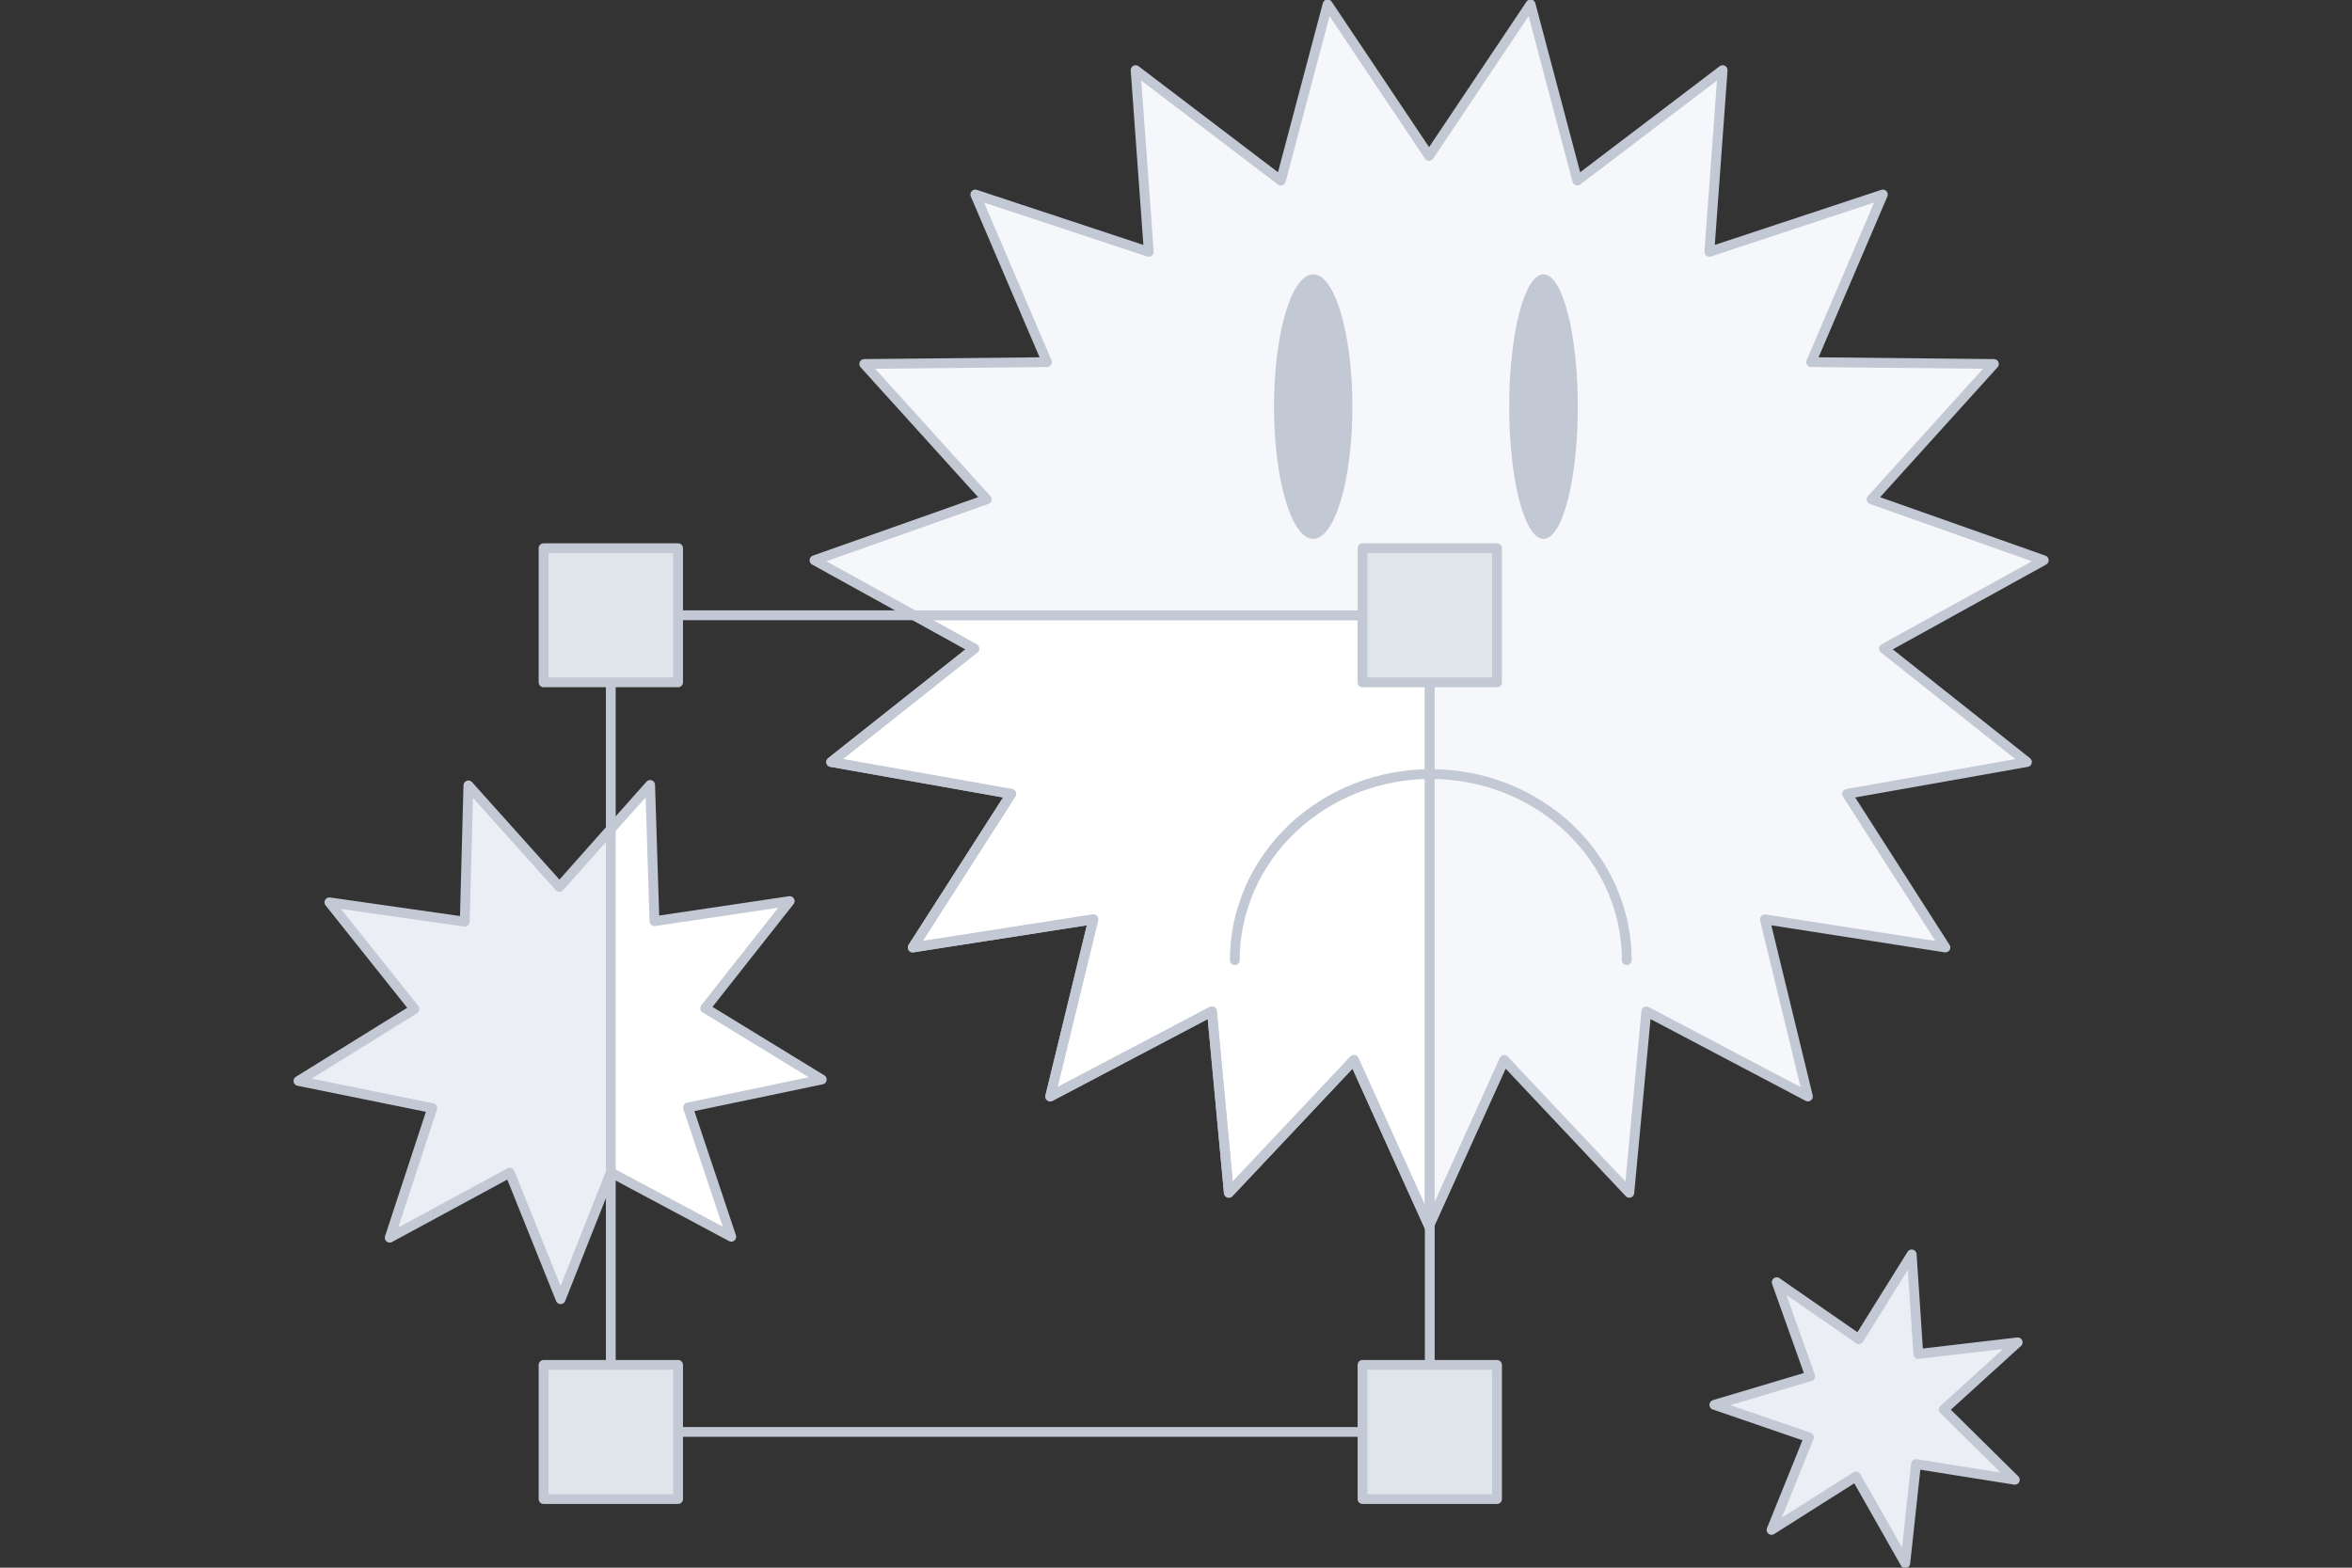 <svg width="240" height="160" viewBox="0 0 240 160" fill="none" xmlns="http://www.w3.org/2000/svg">
<rect x="0" y="0" width="240" height="160" fill="#333333" stroke="none"/>
<g clip-path="url(#clip0_33215_39231)">
<path d="M145.894 62.797V124.983L145.824 125.144L138.157 108.185L125.392 121.74L123.665 103.22L107.167 111.91L111.562 93.829L93.137 96.704L103.182 81.026L84.817 77.773L99.418 66.2L93.267 62.797H145.894Z" fill="white" stroke="#C2C8D4" stroke-linecap="round" stroke-linejoin="round"/>
<path d="M206.832 77.772L188.477 81.026L198.512 96.703L180.087 93.829L184.482 111.909L167.994 103.22L166.257 121.739L153.492 108.184L145.894 124.982V62.796H93.267L83.111 57.181L100.683 50.964L88.188 37.149L106.835 36.959L99.519 19.85L117.223 25.706L115.878 7.156L130.7 18.429L135.468 0.449L145.824 15.915L156.181 0.449L160.949 18.429L175.781 7.156L174.426 25.706L192.13 19.85L184.814 36.959L203.461 37.149L190.975 50.964L208.548 57.181L192.24 66.2L206.832 77.772Z" fill="#F6F7FA" stroke="#C2C8D4" stroke-linecap="round" stroke-linejoin="round"/>
<path d="M126 98C126 92.961 128.107 88.128 131.858 84.565C135.609 81.002 140.696 79 146 79C151.304 79 156.391 81.002 160.142 84.565C163.893 88.128 166 92.961 166 98" stroke="#C2C8D4" stroke-linecap="round" stroke-linejoin="round"/>
<path d="M134 55C136.209 55 138 48.956 138 41.5C138 34.044 136.209 28 134 28C131.791 28 130 34.044 130 41.5C130 48.956 131.791 55 134 55Z" fill="#C2C8D4"/>
<path d="M157.5 55C159.433 55 161 48.956 161 41.5C161 34.044 159.433 28 157.5 28C155.567 28 154 34.044 154 41.5C154 48.956 155.567 55 157.5 55Z" fill="#C2C8D4"/>
<path d="M145.894 124.98V146.143H62.326V62.793H93.266L99.418 66.197L84.815 77.77L103.181 81.022L93.136 96.7L111.562 93.827L107.166 111.906L123.664 103.216L125.391 121.737L138.156 108.182L145.823 125.14L145.894 124.98Z" stroke="#C2C8D4" stroke-linecap="round" stroke-linejoin="round"/>
<path d="M55.466 69.641H69.193V55.948H55.466V69.641Z" fill="#E0E4EB" stroke="#C2C8D4" stroke-linecap="round" stroke-linejoin="round"/>
<path d="M139.032 69.641H152.759V55.948H139.032V69.641Z" fill="#E0E4EB" stroke="#C2C8D4" stroke-linecap="round" stroke-linejoin="round"/>
<path d="M139.032 152.996H152.759V139.304H139.032V152.996Z" fill="#E0E4EB" stroke="#C2C8D4" stroke-linecap="round" stroke-linejoin="round"/>
<path d="M55.466 152.996H69.193V139.304H55.466V152.996Z" fill="#E0E4EB" stroke="#C2C8D4" stroke-linecap="round" stroke-linejoin="round"/>
<path d="M62.326 84.625V119.653L57.207 132.596L52.019 119.683L39.765 126.32L44.11 113.096L30.452 110.323L42.294 102.985L33.613 92.093L47.422 94.066L47.794 80.16L57.087 90.522L62.326 84.625Z" fill="#EBEEF4" stroke="#C2C8D4" stroke-linecap="round" stroke-linejoin="round"/>
<path d="M70.203 113.028L74.619 126.222L62.326 119.655V84.627L66.34 80.113L66.781 94.018L80.58 91.965L71.96 102.897L83.853 110.175L70.203 113.028Z" fill="white" stroke="#C2C8D4" stroke-linecap="round" stroke-linejoin="round"/>
<path d="M189.681 136.676L195.072 128.027L195.745 138.189L205.885 137.001L198.34 143.862L205.593 151.028L195.512 149.423L194.416 159.548L189.389 150.685L180.771 156.143L184.584 146.696L174.932 143.378L184.713 140.462L181.296 130.865L189.681 136.676Z" fill="#EBEEF4" stroke="#C2C8D4" stroke-linecap="round" stroke-linejoin="round"/>
</g>
<defs>
<clipPath id="clip0_33215_39231">
<rect width="240" height="160" fill="white"/>
</clipPath>
</defs>
</svg>
